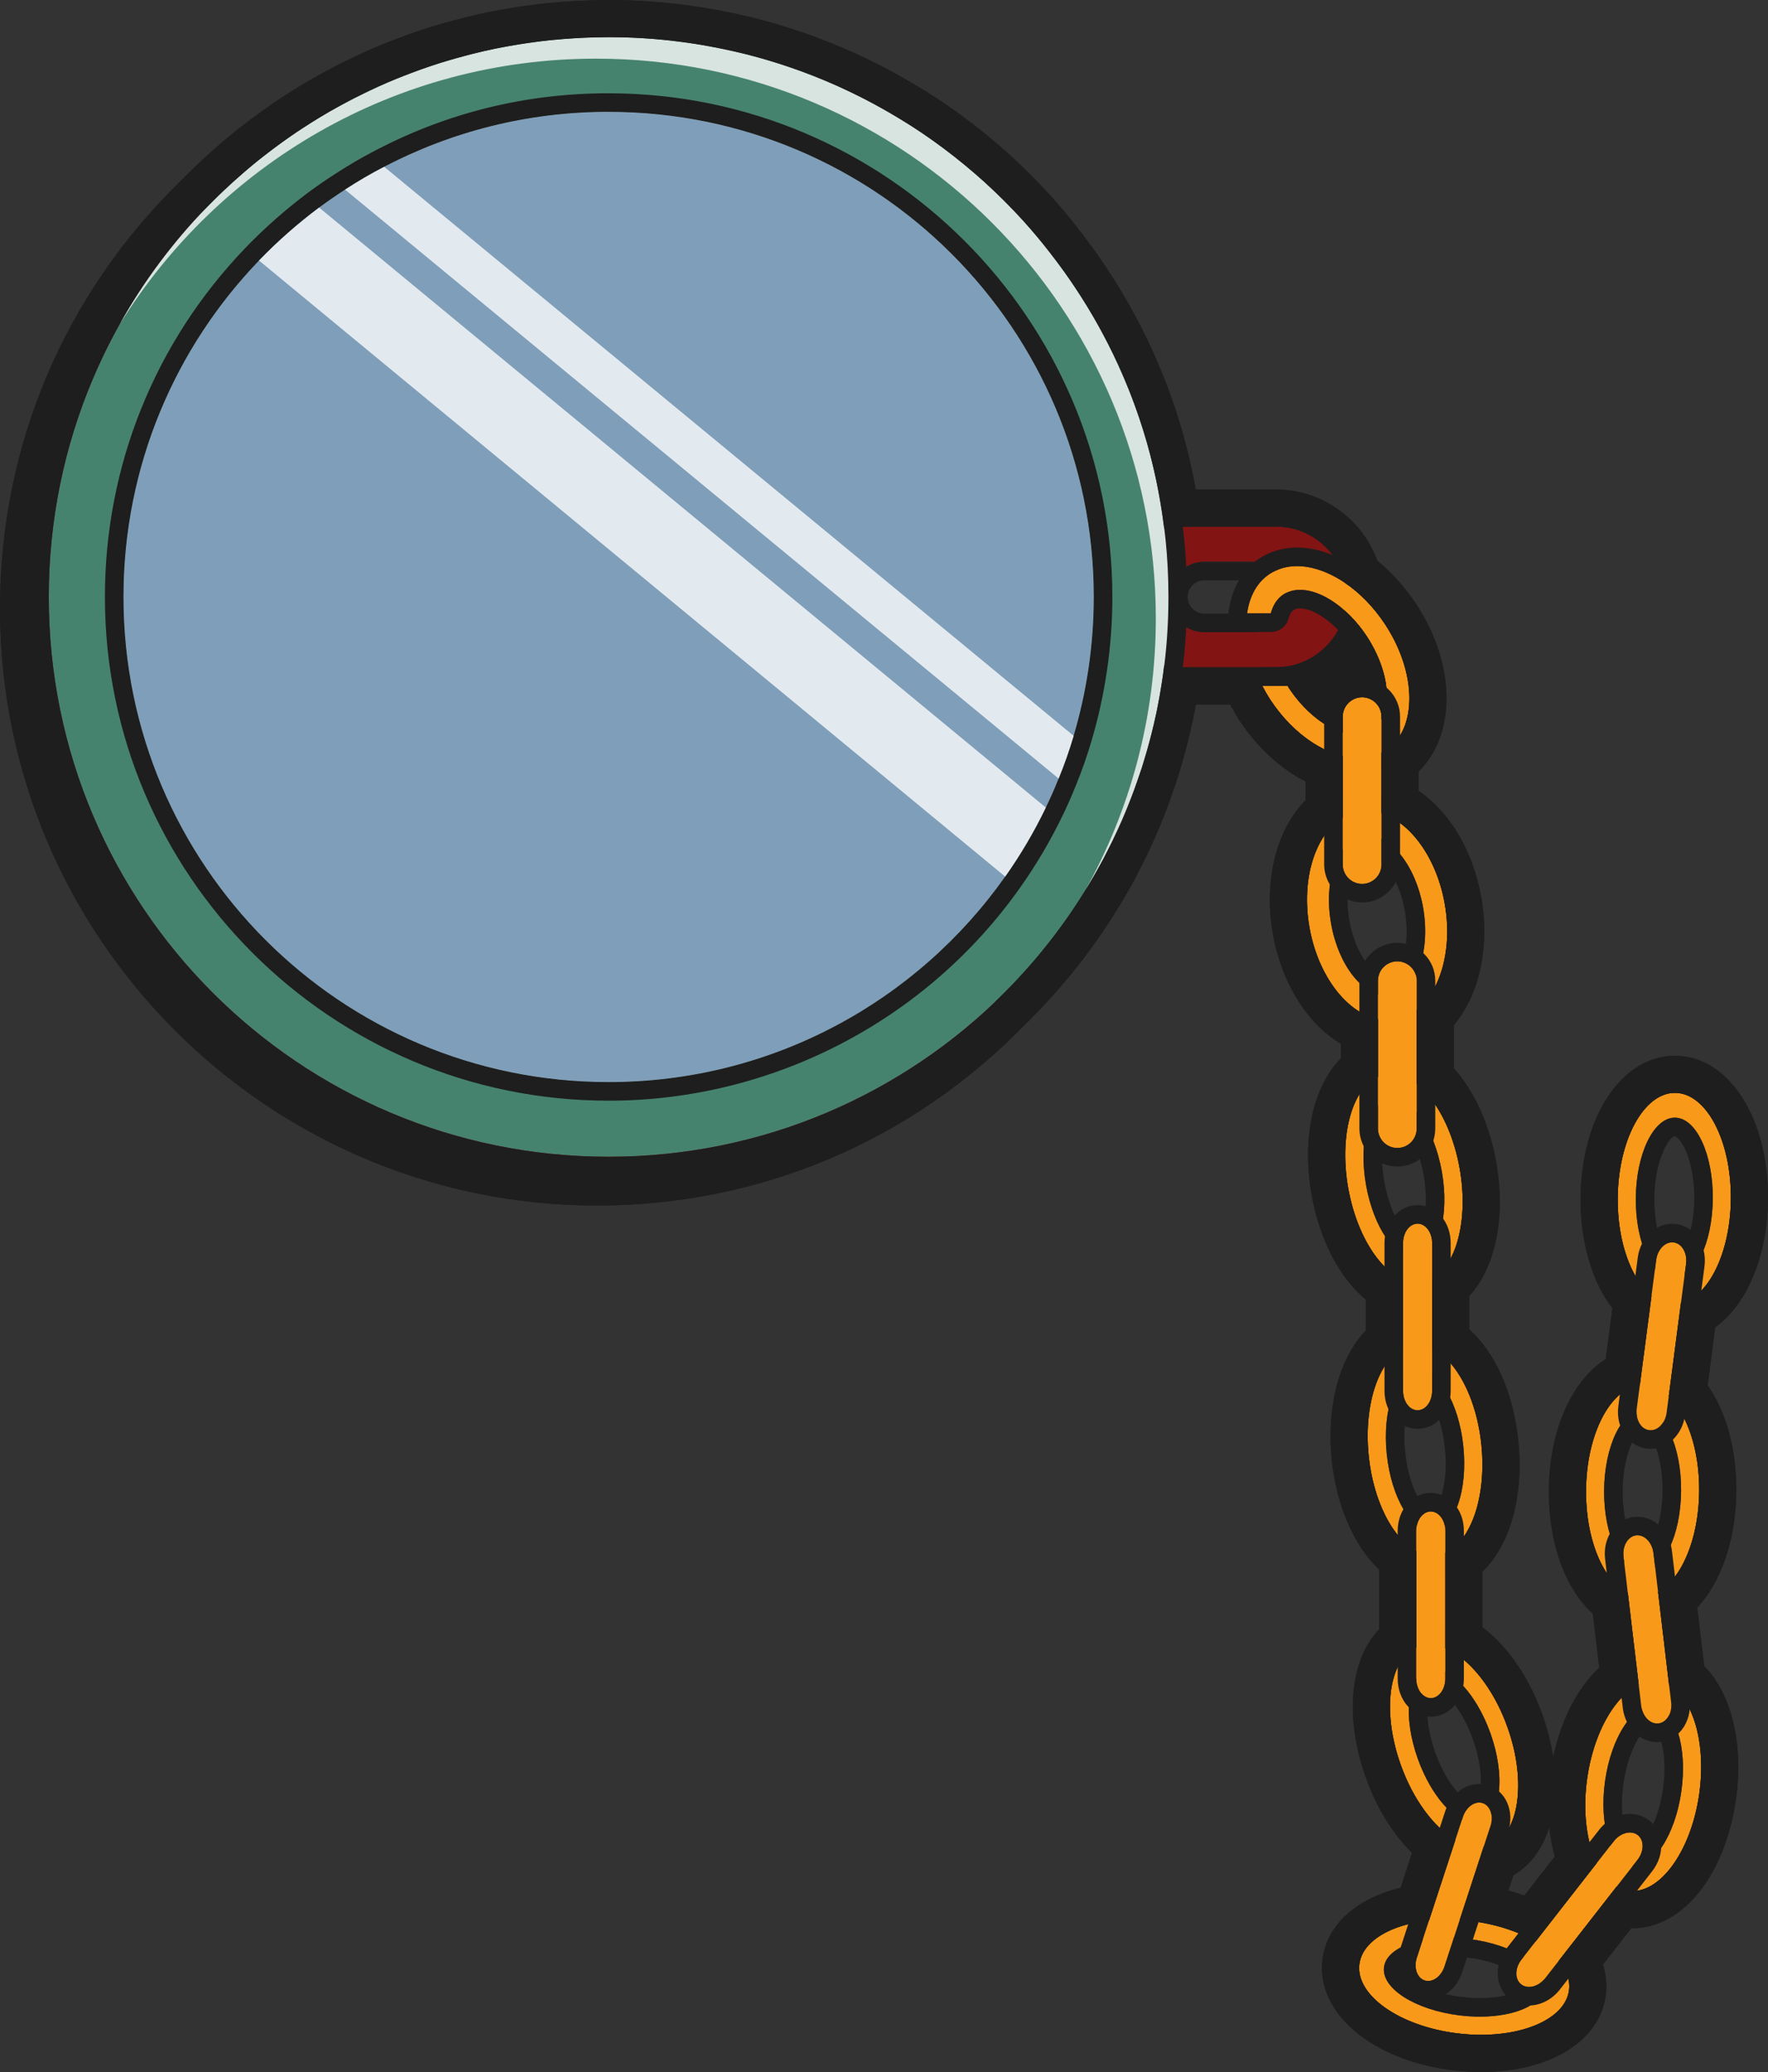 <svg xmlns="http://www.w3.org/2000/svg" width="921.51" height="1080" viewBox="0 0 921.51 1080"><rect x="0" y="0" width="921.51" height="1080" fill="#333333" stroke="none"/><g id="a"/><g id="b"><g id="c"><g id="d"><path d="M317.24 19.36c22.02.0 43.46 2.52 64.08 7.16 6.34 1.4 12.58 3 18.73 4.84 16.65 4.94 32.67 11.28 47.96 18.97 5.42 2.71 10.79 5.66 16.07 8.71 5.52 3.24 10.99 6.58 16.31 10.16 3.87 2.61 7.7 5.32 11.42 8.13 7.5 5.61 14.71 11.57 21.63 17.81 6.87 6.29 13.5 12.92 19.79 19.79 4.89 5.42 9.53 11.03 13.99 16.79 18.54 23.71 33.54 50.33 44.09 79.08 1.65 4.5 3.19 9 4.6 13.6 5.13 16.46 8.71 33.54 10.89 51.11 2.71-.63 5.57-1.02 8.52-1.02h49.8c17.76.0 32.57 12.58 35.96 29.38 7.65 5.13 14.86 12.49 20.91 21.58 16.7 25.36 16.84 54.78.34 65.67-.73.48-1.5.87-2.27 1.26v31.55c15.15 4.84 28.75 23.23 32.96 47.04 4.21 23.71-2.13 45.54-14.57 55.36v38.72c10.11 7.94 18.87 24.15 22.36 43.94 4.74 26.57-1.6 50.48-14.33 57.49v36.44c12.49 5.9 23.13 25.6 25.65 49.94 2.81 27.05-5.42 50.57-18.78 56.43v49.85c12.24 5.08 24.97 20.47 32.33 40.94 10.26 28.65 6.15 56.28-9.2 61.8-1.02.34-2.08.58-3.19.77l-12.44 38.09c1.94.14 3.92.29 5.95.53 13.02 1.6 24.63 5.52 33.54 10.74l31.94-40.94c-5.32-10.94-7.45-26.96-4.99-44.23 3.39-23.76 14.42-42.78 26.86-48.59l-5.71-48.01c-12.68-6.15-21.97-27.78-21.78-53.48.24-29.23 12.63-52.95 28.02-54.64l6.15-46.8c-10.55-8.42-17.86-28.07-17.62-50.91.24-30.3 13.57-54.78 29.76-54.79.05.0.09.0.14.0 16.31.14 29.28 24.88 29.04 55.27-.24 27.92-11.57 50.86-26.04 54.3l-6.34 48.73c9.58 9.15 16.07 27.78 15.87 49.32-.19 24.87-9.24 45.78-21.44 52.51l5.76 48.69c12.58 7.02 19.46 30.39 15.68 56.72-4.1 28.67-19.27 50.5-34.67 50.5-.77.0-1.54-.05-2.3-.16-2.13-.29-4.16-1.06-6.05-2.18l-30.15 38.67c3.97 4.84 6 10.07 5.32 15.29-1.71 13.9-21.23 23.32-45.84 23.32-4.01.0-8.15-.25-12.38-.77-30.2-3.73-53.04-19.84-51.06-36.01 1.5-12.05 16.36-20.71 36.3-22.79l13.74-42.01c-10.99-6.49-21.87-20.71-28.41-39.01-10.02-27.92-6.34-54.78 8.03-61.27v-50.33c-12.1-6.44-22.31-25.75-24.78-49.46-2.71-26.52 5.03-49.65 17.91-56.09v-35.91c-12.68-5.37-24.39-24-28.6-47.67-4.89-27.39 2.03-51.93 15.54-58.08v-30.01c-16.26-3.34-31.22-22.5-35.72-47.72-4.5-25.41 3.05-48.69 17.33-57.3v-32.13c-13.21-3.19-27.39-13.65-37.7-29.28-1.55-2.42-2.95-4.89-4.26-7.36h13.21c.19.34.39.68.58 1.02 8.03 12.15 18.63 20.52 28.17 23.33v-8.23c0-5.61 4.55-10.11 10.11-10.11s10.07 4.5 10.07 10.11v1.45c5.57-9.82 2.86-27.34-7.6-43.31-3.39-5.13-7.31-9.63-11.37-13.26-3.34 16.5-17.71 28.99-35.14 29.33-.29.1-.53.1-.82.1h-49.8c-2.9.0-5.76-.39-8.52-1.06-.29 2.52-.58 4.98-.97 7.4-.19 1.31-.44 2.61-.63 3.92-.48 3.05-1.02 6.1-1.6 9.1-.29 1.4-.53 2.81-.82 4.21-.82 3.87-1.74 7.7-2.71 11.52-.34 1.5-.77 2.95-1.16 4.4-.68 2.56-1.4 5.08-2.18 7.65-.53 1.74-1.06 3.53-1.6 5.28-.82 2.47-1.69 4.98-2.57 7.45-.92 2.71-1.94 5.42-2.95 8.08-.82 2.03-1.6 4.06-2.42 6.1-.82 2.03-1.69 4.07-2.56 6.1-.73 1.65-1.5 3.24-2.23 4.89-1.69 3.73-3.48 7.36-5.37 10.99-.63 1.31-1.31 2.66-1.98 3.92-1.16 2.18-2.37 4.36-3.58 6.48-.73 1.26-1.45 2.52-2.18 3.78-13.41 22.99-29.86 43.94-48.83 62.38-53.04 54.59-127.18 88.56-209.31 88.56-161.16.0-291.78-130.62-291.78-291.78.0-82.03 33.88-156.08 88.32-209.07.24-.24.48-.48.73-.73 1.74-1.79 3.58-3.58 5.37-5.37.97-.92 1.89-1.84 2.86-2.71 3.05-2.9 6.15-5.71 9.29-8.42 1.11-1.02 2.28-1.98 3.39-2.95 1.79-1.5 3.53-2.95 5.32-4.4 1.36-1.06 2.76-2.13 4.11-3.19 2.47-1.89 4.94-3.78 7.4-5.57 1.98-1.4 3.97-2.86 5.95-4.21 1.64-1.16 3.34-2.27 5.03-3.39 1.79-1.16 3.58-2.32 5.42-3.48 1.55-.97 3.1-1.94 4.69-2.9 3.05-1.84 6.15-3.63 9.29-5.32 1.45-.82 3-1.6 4.5-2.42 2.23-1.21 4.5-2.37 6.82-3.48 1.4-.73 2.81-1.4 4.21-2.08 3.39-1.64 6.87-3.19 10.31-4.69 1.31-.53 2.61-1.07 3.87-1.6 2.71-1.11 5.42-2.18 8.18-3.19 1.26-.48 2.56-.97 3.87-1.45 3.73-1.36 7.45-2.61 11.28-3.82 1.02-.29 2.08-.63 3.1-.92 3.15-.97 6.29-1.84 9.44-2.66 1.21-.34 2.42-.68 3.63-.97 4.02-1.02 8.03-1.94 12.1-2.81.77-.15 1.5-.29 2.27-.44 3.53-.68 7.11-1.31 10.7-1.89 1.16-.19 2.32-.39 3.48-.53 4.26-.63 8.52-1.21 12.82-1.65.44-.05.82-.1 1.26-.1 3.97-.39 7.99-.68 12-.92 1.16-.1 2.32-.15 3.49-.19 4.4-.19 8.86-.34 13.36-.34h0zm0-19.36c-4.2.0-8.58.11-14.21.36-1.31.05-2.65.12-4 .22-4.43.27-8.33.56-11.89.9-.88.04-1.58.12-2.02.17-4.97.5-9.78 1.18-13.45 1.72-1.34.17-2.68.39-4.02.62-3.76.61-7.54 1.28-11.16 1.97l-1.17.22-1.03.2c-.16.03-.32.06-.48.1-4.65 1-8.83 1.97-12.79 2.97-1.17.28-2.56.66-3.95 1.05-3.66.96-6.9 1.87-9.89 2.79-.54.16-1.08.32-1.63.49l-1.26.38c-.18.05-.35.1-.52.16-4.22 1.33-8.16 2.67-12.05 4.09-1.44.53-2.78 1.03-4.07 1.53-2.81 1.04-5.66 2.15-8.72 3.41-1.37.58-2.59 1.08-3.82 1.58-.15.06-.3.12-.44.19-3.49 1.53-7.25 3.19-11.02 5.02-1.44.7-2.91 1.41-4.38 2.16-2.52 1.21-5.02 2.49-7.44 3.81-.61.33-1.17.63-1.72.92-.98.51-1.95 1.03-2.88 1.56-3.15 1.7-6.4 3.56-9.94 5.7-1.7 1.03-3.32 2.04-4.94 3.05-2 1.26-3.85 2.46-5.7 3.66-1.96 1.29-3.78 2.49-5.55 3.73-1.4.96-2.79 1.95-4.19 2.95l-1.9 1.36c-2.78 2.01-5.37 3.99-7.96 5.98-.07.05-.16.12-.22.17l-1.92 1.49-2.19 1.7c-.08.06-.15.12-.23.18-1.87 1.52-3.69 3.04-5.57 4.6-.09.08-.18.15-.27.23l-.96.83c-.85.73-1.72 1.48-2.56 2.24-3.24 2.8-6.48 5.73-9.63 8.73-.74.67-1.46 1.37-2.19 2.07l-.83.8c-.12.11-.24.23-.36.35l-1.74 1.73c-1.25 1.24-2.51 2.49-3.72 3.73l-.54.54C33.41 153.49.0 232.62.0 317.23.0 488.8 139.58 628.37 311.14 628.37c84.67.0 163.86-33.46 223.01-94.24 20.25-19.71 37.69-42.03 51.86-66.31l2.22-3.85c1.36-2.39 2.65-4.72 3.89-7.05.73-1.36 1.5-2.88 2.21-4.36 2.13-4.1 3.99-7.91 5.68-11.65.4-.91.73-1.62 1.06-2.32.42-.92.85-1.83 1.26-2.76 1.01-2.34 1.93-4.5 2.8-6.65.44-1.08.86-2.16 1.28-3.24.37-.95.75-1.91 1.13-2.86.05-.12.09-.24.14-.36 1.05-2.74 2.16-5.7 3.2-8.77.83-2.35 1.74-4.98 2.6-7.55.05-.15.1-.31.15-.47l.81-2.68.78-2.59c.86-2.85 1.65-5.58 2.38-8.36l.3-1.11c.34-1.22.67-2.44.96-3.69 1.15-4.56 2.05-8.39 2.83-12.04.19-.91.34-1.72.5-2.52.11-.6.23-1.19.35-1.79.02-.08.03-.16.05-.24.23-1.21.46-2.43.69-3.68h17.88c1.57 2.92 3.1 5.55 4.68 8.02.05.07.1.15.14.22 9.3 14.1 21.4 25.18 34.5 31.88v9.72c-15.22 15.44-21.98 41.89-17.03 69.83 4.57 25.63 18.04 46.75 35.42 57.18v7.57c-14.33 14.53-20.51 41.5-15.23 71.08 4.21 23.66 14.62 43.43 28.3 54.79v15.99c-13.71 14.04-20.69 39.28-17.81 67.46 2.51 24.13 11.64 44.83 24.68 57.12v31.16c-15.07 15.76-18.26 45.69-6.9 77.35 5.62 15.74 14.06 29.37 24.05 39.22l-5.95 18.18c-23.24 5.62-38.47 19.34-40.73 37.49-3.4 27.66 25.8 52.42 67.9 57.61 4.93.61 9.89.92 14.75.92 35.95.0 62.09-16.2 65.05-40.32.53-4.11.46-9.55-1.54-15.66l14.79-18.97c.24.0.48.0.72.0 26.04.0 48.18-27.6 53.83-67.11 4.15-28.94-2.4-55.24-16.54-69.56l-3.6-30.45c12.46-13.38 20.15-35.55 20.34-60.5.2-21.7-5.28-41.58-14.94-55.36l3.93-30.22c16.46-11.78 27.26-36.93 27.52-66.76.34-42.4-20.39-74.55-48.22-74.79-.06.0-.26.0-.32.0-27.67.0-48.79 31.81-49.12 73.99-.24 22.88 5.94 43.85 16.59 57.65l-3.48 26.51c-17.6 11.03-29.4 36.88-29.66 68.19-.21 27.63 8.53 51.48 22.92 64.42l3.35 28.18c-11.26 10.49-19.85 27.03-24.01 46.69-1.08-7.24-2.96-14.74-5.68-22.35-7.02-19.53-18.22-35.63-31.19-45.38v-29c14.37-13.82 21.68-39.32 18.67-68.31-2.57-24.88-12.01-45.86-25.55-57.99v-17.39c13.59-14.78 19.18-41.03 14.02-69.91-3.42-19.41-11.43-36.93-22.06-48.78v-22.46c13.31-15.84 18.87-40.84 14.27-66.77-4.27-24.14-16.51-44.45-32.66-55.45v-10.01c19.6-19.1 19.62-55.62-1.25-87.32-5.85-8.79-12.76-16.47-20.27-22.56-7.87-21.91-28.91-37.11-52.76-37.11h-41.84c-2.27-12.59-5.24-24.8-8.89-36.49-1.34-4.4-2.96-9.17-4.9-14.48-11.11-30.28-26.93-58.65-47.02-84.35-4.85-6.27-9.87-12.3-14.86-17.84-6.76-7.38-13.82-14.45-21.1-21.11-7.54-6.8-15.28-13.17-23.11-19.03-3.79-2.85-7.91-5.79-12.19-8.68-4.99-3.36-10.49-6.79-17.33-10.81-6.31-3.65-11.9-6.68-17.22-9.34-16.23-8.17-33.44-14.98-51.11-20.22-6.31-1.89-13.08-3.64-20.05-5.18-22.41-5.05-45.4-7.62-68.26-7.62h0zm471.58 977.44c8.86-5.13 15.19-13.94 18.69-25.07.57 5.35 1.53 10.5 2.88 15.31l-15.91 20.39c-2.69-.97-5.45-1.85-8.28-2.63l2.61-8.01h0z" fill="#1e1e1e"/><g><path d="M708.53 1023.86c-1.99 16.16 20.86 32.28 51.03 36.01 30.18 3.72 56.26-6.37 58.25-22.53 2-16.16-20.85-32.29-51.03-36-30.17-3.73-56.25 6.36-58.25 22.53zm96.48 11.89c-1.37 10.99-21.18 17.59-44.28 14.75-23.11-2.86-40.72-14.06-39.37-25.06 1.36-11.01 21.17-17.61 44.27-14.76 23.1 2.85 40.72 14.07 39.38 25.07z" fill="#f9991a"/><path d="M754.37 1000.55c4.02.0 8.17.25 12.41.77 30.18 3.72 53.03 19.84 51.03 36-1.71 13.9-21.23 23.31-45.85 23.31-4.01.0-8.17-.25-12.4-.77-30.17-3.73-53.02-19.85-51.03-36.01 1.72-13.9 21.23-23.3 45.84-23.3h0zm16.93 50.61c18.29.0 32.55-6.15 33.7-15.41 1.34-11-16.28-22.22-39.38-25.07-3.63-.45-7.17-.66-10.58-.66-18.28.0-32.55 6.15-33.69 15.42-1.35 11 16.26 22.21 39.37 25.06 3.63.45 7.17.66 10.58.66h0zm-16.93-60.29c-30.81.0-53.1 12.78-55.45 31.8-2.73 22.16 22.83 42.28 59.45 46.8 4.55.56 9.12.84 13.58.84 30.83.0 53.12-12.78 55.46-31.8 1.43-11.52-4.78-22.8-17.47-31.76-10.92-7.71-25.83-13.04-41.98-15.03-4.55-.56-9.12-.85-13.59-.85h0zm16.93 50.61c-3.07.0-6.23-.2-9.4-.59-21.85-2.7-31.19-12.24-30.94-14.27.21-1.67 7.84-6.93 24.08-6.93 3.07.0 6.23.2 9.4.59 21.85 2.7 31.2 12.25 30.95 14.29-.21 1.65-7.85 6.91-24.09 6.91h0z" fill="#1e1e1e"/><path d="M701.07 303.86c-12.5-8.5-25.98-11.23-36.23-6.37 3.28 2.85 5.46 6.86 6.01 11.35 8.19-3.76 19.85.24 30.22 9.59.49-2.37.73-4.79.73-7.28s-.24-4.92-.73-7.28z" fill="#821413"/><path d="M701.07 318.42c-3.34 16.51-17.72 29.01-35.14 29.38-.3.06-.55.06-.85.06h-49.77c-20.27.0-36.72-16.45-36.72-36.72s16.45-36.66 36.72-36.66h49.77c17.78.0 32.59 12.62 35.99 29.38-12.5-8.5-25.98-11.23-36.23-6.37-3.22-2.91-7.53-4.67-12.2-4.67h-24.88c-10.14.0-18.39 8.19-18.39 18.33s8.25 18.39 18.39 18.39h24.88c3.1.0 6.07-.79 8.62-2.18 5.83-3.1 9.77-9.16 9.77-16.2.0-.79-.06-1.58-.18-2.31 8.19-3.76 19.85.24 30.22 9.59z" fill="#821413"/><path d="M665.08 274.48c17.78.0 32.59 12.62 35.99 29.38-8.33-5.66-17.1-8.77-25.06-8.77-3.98.0-7.75.78-11.17 2.39-3.22-2.91-7.53-4.67-12.2-4.67h-24.88c-10.14.0-18.39 8.19-18.39 18.33s8.25 18.39 18.39 18.39h24.88c3.1.0 6.07-.79 8.62-2.18 5.83-3.1 9.77-9.16 9.77-16.2.0-.79-.06-1.58-.18-2.31 2.07-.95 4.35-1.4 6.78-1.4 7.21.0 15.68 4 23.44 10.99-3.34 16.51-17.72 29.01-35.14 29.38-.3.06-.55.06-.85.06h-49.77c-20.27.0-36.72-16.45-36.72-36.72s16.45-36.66 36.72-36.66h49.77zm0-9.68h-49.77c-25.58.0-46.4 20.79-46.4 46.34s20.81 46.4 46.4 46.4h49.77c.36.0.93.0 1.65-.08 21.56-.72 39.54-15.91 43.83-37.12.68-3.36-.47-6.82-3.01-9.11-.03-.03-.07-.06-.1-.09 2.59-2.27 3.81-5.77 3.11-9.21-4.37-21.51-23.49-37.13-45.48-37.13h0zm-37.33 55.05c-4.8.0-8.71-3.91-8.71-8.71s3.91-8.65 8.71-8.65h24.88c2.13.0 4.16.77 5.7 2.17.92.84 1.98 1.47 3.1 1.89-.3 1.24-.36 2.56-.14 3.88.02.09.05.34.05.71.0 3.2-1.78 6.14-4.63 7.66-1.3.71-2.67 1.05-4.08 1.05h-24.88z" fill="#1e1e1e"/><path d="M721.95 325.46c-6.01-9.1-13.23-16.45-20.88-21.61-12.5-8.5-25.98-11.23-36.23-6.37-1.03.42-2.06 1.03-3.04 1.64-6.62 4.32-10.55 11.69-11.8 20.6h12.34c1.16-4.2 3.25-7.67 6.56-9.85.61-.42 1.27-.73 1.94-1.03 8.19-3.76 19.85.24 30.22 9.59 4.07 3.64 7.95 8.13 11.35 13.29 12.75 19.48 14.02 41.21 2.79 48.61-11.23 7.4-30.71-2.43-43.52-21.85-.22-.34-.39-.68-.61-1.02h-13.2c1.28 2.47 2.69 4.92 4.28 7.33 16.69 25.37 43.64 37.2 60.14 26.34 16.51-10.86 16.33-40.3-.36-65.67z" fill="#f9991a"/><path d="M676.02 295.09c7.96.0 16.72 3.1 25.06 8.77 7.65 5.16 14.87 12.5 20.88 21.61 16.69 25.37 16.87 54.8.36 65.67-4.16 2.74-8.99 4.04-14.15 4.04-15.3.0-33.52-11.4-46-30.38-1.59-2.41-2.99-4.86-4.28-7.33h13.2c.21.34.39.68.61 1.02 9.91 15.03 23.82 24.32 34.8 24.32 3.21.0 6.17-.79 8.71-2.47 11.23-7.4 9.95-29.13-2.79-48.61-3.4-5.16-7.28-9.65-11.35-13.29-7.76-6.99-16.24-10.99-23.44-10.99-2.43.0-4.72.46-6.78 1.4-.67.3-1.34.61-1.94 1.03-3.31 2.18-5.41 5.66-6.56 9.85h-12.34c1.25-8.91 5.18-16.28 11.8-20.6.97-.61 2-1.21 3.04-1.64 3.42-1.62 7.19-2.39 11.17-2.39h0zm0-9.68c-5.42.0-10.5 1.09-15.11 3.23-1.62.69-3.05 1.54-4.23 2.28-8.86 5.79-14.58 15.5-16.26 27.46-.39 2.77.44 5.58 2.28 7.7 1.84 2.11 4.5 3.33 7.3 3.33h12.34c4.35.0 8.17-2.91 9.33-7.1.6-2.16 1.46-3.62 2.56-4.35l.08-.05c.18-.09.36-.17.54-.25.79-.36 1.71-.54 2.78-.54 4.71.0 11.05 3.18 16.97 8.51 3.6 3.22 6.87 7.06 9.74 11.42 10.84 16.56 10.53 31.92 5.55 35.21-.89.58-1.99.87-3.38.87-6.74.0-18.08-6.86-26.72-19.97-.18-.32-.34-.59-.51-.87-1.78-2.8-4.86-4.5-8.18-4.5h-13.2c-3.38.0-6.52 1.76-8.27 4.65-1.75 2.89-1.88 6.49-.32 9.49 1.55 2.98 3.11 5.66 4.78 8.19 13.88 21.09 35.11 34.73 54.08 34.73 7.24.0 13.79-1.89 19.47-5.63 21.3-14.01 22.35-48.75 2.4-79.07-6.56-9.94-14.7-18.34-23.55-24.31-10.02-6.81-20.57-10.42-30.47-10.42h0z" fill="#1e1e1e"/><path d="M708.13 423.04c-19.46 3.45-30.93 30.53-25.61 60.46 5.32 29.94 25.41 51.41 44.86 47.95 19.46-3.45 30.93-30.53 25.61-60.46-5.32-29.94-25.41-51.41-44.86-47.95zm16.99 95.7c-13.24 2.35-27.27-14.32-31.33-37.23-4.08-22.91 3.36-43.4 16.59-45.75 13.25-2.35 27.27 14.32 31.35 37.23 4.06 22.91-3.35 43.39-16.6 45.75z" fill="#f9991a"/><path d="M712.29 422.67c18.08.0 35.77 20.5 40.71 48.31 5.31 29.94-6.15 57.01-25.61 60.46-1.38.25-2.77.37-4.15.37-18.08.0-35.77-20.5-40.71-48.31-5.31-29.94 6.15-57.01 25.61-60.47 1.38-.25 2.77-.37 4.15-.37h0zm10.32 96.28c.84.0 1.68-.07 2.52-.22 13.25-2.35 20.67-22.83 16.6-45.75-3.82-21.47-16.37-37.45-28.83-37.45-.84.0-1.68.07-2.52.22-13.24 2.35-20.67 22.83-16.59 45.75 3.81 21.47 16.36 37.45 28.82 37.45h0zm-10.32-105.96c-1.96.0-3.92.17-5.85.52-25.1 4.45-39.79 35.94-33.45 71.69 5.8 32.62 26.93 56.3 50.24 56.3 1.96.0 3.92-.17 5.85-.52 25.1-4.45 39.79-35.94 33.45-71.69-5.8-32.62-26.93-56.3-50.24-56.3h0zm10.32 96.28c-5.75.0-15.92-10.49-19.29-29.47-1.65-9.3-1.15-18.63 1.37-25.59 1.85-5.1 4.61-8.44 7.38-8.93.27-.05.54-.07.82-.07 5.75.0 15.92 10.49 19.3 29.47 3.46 19.51-2.88 33.48-8.76 34.52-.27.05-.55.07-.82.07h0z" fill="#1e1e1e"/><path d="M722.12 559.95c-16.04 2.84-24.73 29.43-19.41 59.36 5.31 29.94 22.63 51.9 38.66 49.05 16.04-2.85 24.73-29.43 19.41-59.37-5.31-29.94-22.62-51.9-38.66-49.05zm16.99 95.7c-10.9 1.94-23.04-15.07-27.12-37.98-4.06-22.91 1.47-43.06 12.38-45 10.91-1.94 23.05 15.07 27.13 37.98 4.07 22.91-1.47 43.06-12.39 45z" fill="#f9991a"/><path d="M724.96 559.7c15.19.0 30.83 21.11 35.83 49.29 5.32 29.94-3.37 56.52-19.41 59.36-.94.17-1.88.25-2.83.25-15.19.0-30.83-21.12-35.83-49.3-5.32-29.94 3.37-56.52 19.41-59.36.94-.17 1.89-.25 2.83-.25h0zm12.45 96.09c.57.0 1.14-.05 1.71-.15 10.91-1.94 16.45-22.09 12.39-45-3.86-21.72-14.97-38.13-25.42-38.13-.57.0-1.15.05-1.71.15-10.9 1.94-16.44 22.08-12.38 45 3.86 21.72 14.97 38.13 25.41 38.13h0zm-12.45-105.77c-1.52.0-3.04.13-4.53.4-11.43 2.03-20.39 11.28-25.22 26.04-4.15 12.7-4.87 28.52-2.02 44.54 5.89 33.19 24.97 57.28 45.36 57.28 1.51.0 3.04-.13 4.52-.4 11.44-2.03 20.4-11.28 25.22-26.05 4.15-12.7 4.87-28.52 2.02-44.54-5.89-33.19-24.96-57.28-45.36-57.28h0zm12.45 96.09c-3.14.0-12.34-10.26-15.88-30.15-3.85-21.68 2.52-33.41 4.54-33.77h0c3.17.0 12.37 10.26 15.91 30.14 3.85 21.68-2.53 33.42-4.55 33.78h-.02z" fill="#1e1e1e"/><path d="M737.07 701.16c-16.2 1.68-26.79 27.57-23.65 57.81 3.14 30.24 18.83 53.4 35.02 51.71 16.21-1.68 26.79-27.57 23.65-57.81-3.14-30.24-18.83-53.39-35.02-51.71zm10.04 96.67c-11.02 1.15-21.9-16.69-24.31-39.84-2.4-23.15 4.58-42.84 15.59-43.99 11.03-1.15 21.91 16.69 24.32 39.84 2.4 23.15-4.58 42.84-15.6 43.99z" fill="#f9991a"/><path d="M738.74 701.08c15.59.0 30.32 22.59 33.35 51.79 3.14 30.24-7.44 56.13-23.65 57.81-.56.06-1.11.09-1.67.09-15.59.0-30.32-22.59-33.36-51.8-3.14-30.24 7.44-56.13 23.65-57.81.56-.06 1.11-.09 1.67-.09h0zm7.37 96.81c.34.0.67-.02 1.01-.05 11.02-1.15 18-20.84 15.6-43.99-2.34-22.44-12.63-39.89-23.31-39.89-.34.0-.67.02-1.01.05-11.01 1.15-17.99 20.84-15.59 43.99 2.34 22.45 12.63 39.89 23.31 39.89h0zm-7.37-106.49c-.89.0-1.78.05-2.67.14-11.55 1.2-21.15 9.78-27.03 24.16-5.06 12.37-6.92 28.09-5.24 44.28 3.64 35.04 21.72 60.48 42.98 60.48.89.0 1.78-.05 2.67-.14 22.21-2.31 36.08-31.73 32.27-68.44-3.64-35.04-21.71-60.47-42.98-60.47h0zm7.37 96.81h0c-2.43.0-11.44-9.73-13.68-31.22-2.27-21.9 4.93-33.15 6.97-33.36 2.44.0 11.46 9.73 13.69 31.22 2.27 21.9-4.94 33.15-6.98 33.36h0z" fill="#1e1e1e"/><path d="M739.32 858.25c-15.32 5.49-19.44 33.16-9.18 61.78 10.26 28.62 31.01 47.37 46.34 41.87 15.33-5.49 19.45-33.16 9.18-61.78-10.25-28.62-31-47.37-46.34-41.87zm32.8 91.49c-10.43 3.74-25.25-10.99-33.1-32.9-7.85-21.91-5.78-42.69 4.66-46.43 10.44-3.74 25.26 10.99 33.12 32.9 7.84 21.91 5.75 42.7-4.68 46.44z" fill="#f9991a"/><path d="M744.92 857.3c14.46.0 31.69 17.57 40.73 42.83 10.27 28.62 6.15 56.29-9.18 61.78-1.8.65-3.67.96-5.6.96-14.45.0-31.68-17.57-40.74-42.83-10.26-28.62-6.14-56.28 9.18-61.78 1.8-.65 3.68-.96 5.6-.96h0zm23.79 93.03c1.17.0 2.31-.19 3.4-.58 10.43-3.74 12.52-24.53 4.68-46.44-7.04-19.61-19.65-33.48-29.71-33.48-1.18.0-2.32.19-3.41.58-10.43 3.74-12.51 24.53-4.66 46.43 7.03 19.62 19.64 33.48 29.69 33.48h0zm-23.79-102.71c-3.06.0-6.05.51-8.87 1.53-21.02 7.53-27.48 39.41-15.03 74.15 10.39 28.99 30.89 49.24 49.85 49.24 3.06.0 6.05-.51 8.87-1.53 10.93-3.91 18.21-14.54 20.5-29.9 1.97-13.22.02-28.94-5.47-44.26-10.38-28.99-30.88-49.24-49.84-49.24h0zm23.79 93.03c-3.91.0-14.13-9.05-20.58-27.07-7.43-20.73-3.12-33.36-1.19-34.06h0c4.06.0 14.27 9.04 20.73 27.05 7.42 20.72 3.1 33.36 1.16 34.06h-.14z" fill="#1e1e1e"/><path d="M864.24 876.53c-16.12-2.3-32.68 20.24-36.97 50.34-4.3 30.1 5.3 56.37 21.42 58.67 16.13 2.3 32.68-20.24 36.97-50.34 4.3-30.1-5.29-56.37-21.42-58.67zm-13.73 96.23c-10.96-1.57-17.19-21.51-13.91-44.56 3.3-23.04 14.84-40.45 25.81-38.88 10.98 1.57 17.2 21.51 13.91 44.55-3.29 23.04-14.85 40.44-25.82 38.89z" fill="#f9991a"/><path d="M861.96 876.37c.76.0 1.52.05 2.28.16 16.13 2.3 25.72 28.57 21.42 58.67-4.09 28.68-19.31 50.5-34.69 50.5-.76.0-1.52-.05-2.28-.16-16.12-2.3-25.72-28.57-21.42-58.67 4.09-28.69 19.32-50.5 34.69-50.5h0zm-10.08 96.48c10.55.0 21.29-16.9 24.45-38.99 3.29-23.04-2.93-42.98-13.91-44.55-.46-.07-.92-.1-1.38-.1-10.55.0-21.27 16.9-24.43 38.98-3.28 23.04 2.95 42.99 13.91 44.56.46.06.91.1 1.37.1h0zm10.08-106.16c-20.79.0-39.41 24.73-44.27 58.81-2.3 16.1-1.05 31.89 3.54 44.45 5.33 14.59 14.6 23.53 26.09 25.17 1.2.17 2.43.26 3.65.26 20.79.0 39.41-24.73 44.27-58.81 2.3-16.1 1.05-31.89-3.54-44.44-5.33-14.59-14.59-23.53-26.09-25.18-1.2-.17-2.43-.26-3.65-.26h0zm-10.08 96.48h-.01c-2.02-.29-8.79-11.81-5.68-33.61 2.85-19.91 11.81-30.66 14.85-30.66.36.05 2.61 1.64 4.45 7.52 2.17 6.96 2.63 16.47 1.26 26.07-2.85 19.92-11.82 30.67-14.86 30.67h0z" fill="#1e1e1e"/><path d="M856.61 721.98c-16.28-.14-29.69 24.4-29.95 54.81-.27 30.41 12.74 55.17 29.02 55.3 16.29.14 29.7-24.4 29.95-54.81.26-30.4-12.73-55.16-29.02-55.3zm-.82 97.2c-11.08-.1-19.89-19.04-19.71-42.31.2-23.28 9.33-42.06 20.42-41.96 11.09.09 19.9 19.03 19.71 42.3-.19 23.28-9.33 42.06-20.42 41.98z" fill="#f9991a"/><path d="M856.48 721.98s.09.0.14.0c16.29.14 29.28 24.9 29.02 55.3-.25 30.32-13.58 54.81-29.81 54.81-.04.0-.09.0-.14.0-16.28-.13-29.29-24.89-29.02-55.3.26-30.32 13.59-54.81 29.81-54.81h0zm-.61 97.2c11.05.0 20.16-18.75 20.35-41.98.19-23.27-8.62-42.21-19.71-42.3-.03.0-.06.0-.08.0-11.05.0-20.13 18.75-20.34 41.96-.18 23.28 8.64 42.21 19.71 42.31h.07zm.61-106.88c-22.2.0-39.18 27.69-39.49 64.41-.14 16.27 3.2 31.75 9.41 43.58 7.22 13.75 17.59 21.38 29.21 21.48 22.43.0 39.41-27.69 39.71-64.41.31-36.9-16.29-64.87-38.62-65.06-.03.0-.19.0-.22.0h0zm-.61 106.88v-9.68c-2.04-.02-10.28-10.54-10.1-32.56.18-20.88 8.08-32.36 10.66-32.36.34.0 2.79 1.28 5.39 6.87 3.08 6.61 4.8 15.97 4.72 25.67-.17 20.9-8.08 32.38-10.67 32.38v9.68h0z" fill="#1e1e1e"/><path d="M873.13 569.65c-16.28-.14-29.69 24.4-29.95 54.81-.27 30.41 12.74 55.17 29.02 55.3 16.29.14 29.7-24.4 29.95-54.81.26-30.4-12.73-55.16-29.02-55.3zm-.82 97.2c-11.08-.1-19.89-19.04-19.71-42.31.2-23.28 9.33-42.06 20.42-41.96 11.09.09 19.9 19.03 19.71 42.3-.19 23.28-9.33 42.06-20.42 41.98z" fill="#f9991a"/><path d="M873 569.65s.09.0.14.0c16.29.14 29.28 24.9 29.02 55.3-.25 30.32-13.58 54.81-29.81 54.81-.04.0-.09.0-.14.0-16.28-.13-29.29-24.89-29.02-55.3.26-30.32 13.59-54.81 29.81-54.81h0zm-.61 97.2c11.05.0 20.16-18.75 20.35-41.98.19-23.27-8.62-42.21-19.71-42.3-.03.0-.06.0-.08.0-11.05.0-20.13 18.75-20.34 41.96-.18 23.28 8.63 42.21 19.71 42.31h.07zm.61-106.88c-22.2.0-39.18 27.69-39.49 64.41-.14 16.27 3.2 31.75 9.41 43.58 7.22 13.75 17.59 21.38 29.21 21.48 22.43.0 39.41-27.69 39.71-64.41.31-36.9-16.29-64.87-38.62-65.06-.03.0-.19.0-.22.0h0zm-.61 106.88v-9.68c-2.04-.02-10.28-10.54-10.1-32.56.18-20.88 8.08-32.36 10.66-32.36.35.0 2.79 1.28 5.4 6.87 3.08 6.61 4.8 15.97 4.72 25.67-.17 20.9-8.08 32.38-10.67 32.38v9.68h0z" fill="#1e1e1e"/><path d="M720.05 450.63c0 5.57-4.52 10.09-10.1 10.09h0c-5.57.0-10.09-4.52-10.09-10.09v-77.08c0-5.57 4.52-10.09 10.09-10.09h0c5.58.0 10.1 4.52 10.1 10.09v77.08z" fill="#f9991a"/><path d="M709.95 363.46c5.58.0 10.1 4.52 10.1 10.09v77.08c0 5.57-4.52 10.09-10.1 10.09s-10.09-4.52-10.09-10.09v-77.08c0-5.57 4.52-10.09 10.09-10.09h0zm0-9.68c-10.9.0-19.77 8.87-19.77 19.77v77.08c0 10.9 8.87 19.77 19.77 19.77s19.78-8.87 19.78-19.77v-77.08c0-10.9-8.87-19.77-19.78-19.77h0z" fill="#1e1e1e"/><path d="M738.4 588.27c0 5.57-4.52 10.09-10.1 10.09h0c-5.57.0-10.09-4.52-10.09-10.09v-77.08c0-5.57 4.52-10.09 10.09-10.09h0c5.58.0 10.1 4.52 10.1 10.09v77.08z" fill="#f9991a"/><path d="M728.31 501.1c5.58.0 10.1 4.52 10.1 10.09v77.08c0 5.57-4.52 10.09-10.1 10.09s-10.09-4.52-10.09-10.09v-77.08c0-5.57 4.52-10.09 10.09-10.09h0zm0-9.68c-10.9.0-19.77 8.87-19.77 19.77v77.08c0 10.9 8.87 19.77 19.77 19.77s19.78-8.87 19.78-19.77v-77.08c0-10.9-8.87-19.77-19.78-19.77h0z" fill="#1e1e1e"/><path d="M746.44 725c0 5.57-3.39 10.09-7.57 10.09h0c-4.18.0-7.57-4.52-7.57-10.09v-77.08c0-5.57 3.39-10.09 7.57-10.09h0c4.18.0 7.57 4.52 7.57 10.09V725z" fill="#f9991a"/><path d="M738.87 637.82c4.18.0 7.57 4.52 7.57 10.09v77.08c0 5.57-3.39 10.09-7.57 10.09s-7.57-4.52-7.57-10.09v-77.08c0-5.57 3.39-10.09 7.57-10.09h0zm0-9.68c-9.67.0-17.25 8.68-17.25 19.77v77.08c0 11.09 7.58 19.77 17.25 19.77s17.25-8.68 17.25-19.77v-77.08c0-11.09-7.58-19.77-17.25-19.77h0z" fill="#1e1e1e"/><path d="M753.32 875.03c0 5.57-3.39 10.09-7.57 10.09h0c-4.18.0-7.57-4.52-7.57-10.09v-77.08c0-5.57 3.39-10.09 7.57-10.09h0c4.18.0 7.57 4.52 7.57 10.09v77.08z" fill="#f9991a"/><path d="M745.75 787.85c4.18.0 7.57 4.52 7.57 10.09v77.08c0 5.57-3.39 10.09-7.57 10.09s-7.57-4.52-7.57-10.09v-77.08c0-5.57 3.39-10.09 7.57-10.09h0zm0-9.68c-9.67.0-17.25 8.68-17.25 19.77v77.08c0 11.09 7.58 19.77 17.25 19.77s17.25-8.68 17.25-19.77v-77.08c0-11.09-7.58-19.77-17.25-19.77h0z" fill="#1e1e1e"/><path d="M752.89 1025.04c-1.73 5.3-6.35 8.54-10.33 7.24h0c-3.98-1.3-5.79-6.65-4.05-11.94l23.97-73.26c1.73-5.3 6.36-8.54 10.33-7.24h0c3.97 1.3 5.79 6.65 4.05 11.94l-23.97 73.26z" fill="#f9991a"/><path d="M770.99 939.54c.61.0 1.22.09 1.81.29 3.97 1.3 5.79 6.65 4.05 11.94l-23.97 73.26c-1.47 4.51-5.04 7.52-8.52 7.52-.61.0-1.22-.09-1.81-.29-3.98-1.3-5.79-6.65-4.05-11.94l23.97-73.26c1.47-4.51 5.04-7.52 8.52-7.52h0zm0-9.68h0c-7.82.0-14.94 5.7-17.72 14.2l-23.97 73.26c-1.48 4.54-1.51 9.36-.08 13.59 1.74 5.14 5.51 8.99 10.33 10.57 1.55.51 3.17.76 4.82.76 7.82.0 14.94-5.7 17.72-14.19l23.97-73.26c3.44-10.54-1.05-21.15-10.24-24.15-1.56-.51-3.18-.77-4.83-.77h0z" fill="#1e1e1e"/><path d="M805.38 1031.1c-3.47 4.46-9.07 5.91-12.5 3.24h0c-3.43-2.67-3.38-8.45.11-12.91l48.12-61.68c3.47-4.46 9.08-5.91 12.51-3.24h0c3.42 2.67 3.37 8.45-.11 12.91l-48.13 61.68z" fill="#f9991a"/><path d="M849.54 955.17c1.5.0 2.91.43 4.08 1.34 3.42 2.67 3.37 8.45-.11 12.91l-48.13 61.68c-2.29 2.95-5.51 4.58-8.42 4.58-1.5.0-2.91-.43-4.07-1.34-3.43-2.67-3.38-8.45.11-12.91l48.12-61.68c2.29-2.95 5.52-4.58 8.43-4.58h0zm0-9.68h0c-6.01.0-12.01 3.11-16.07 8.31l-48.12 61.67c-3.55 4.54-5.21 10.17-4.55 15.45.55 4.48 2.73 8.4 6.13 11.05 2.83 2.21 6.3 3.38 10.02 3.38 6 0 12-3.11 16.06-8.31l48.12-61.67c6.87-8.81 6.18-20.45-1.57-26.49-2.85-2.22-6.31-3.39-10.03-3.39h0z" fill="#1e1e1e"/><path d="M871.02 887.24c.68 5.61-2.28 10.58-6.59 11.09h0c-4.31.52-8.34-3.63-9.01-9.25l-9.22-77.69c-.67-5.61 2.28-10.58 6.6-11.1h0c4.31-.51 8.34 3.63 9.01 9.25l9.2 77.69z" fill="#f9991a"/><path d="M853.53 800.27c4.03.0 7.66 3.99 8.29 9.29l9.2 77.69c.68 5.61-2.28 10.58-6.59 11.09-.24.03-.49.04-.73.04-4.03.0-7.65-3.99-8.28-9.29l-9.22-77.69c-.67-5.61 2.28-10.58 6.6-11.1.24-.03.48-.04.72-.04h0zm0-9.68c-.62.0-1.24.04-1.86.11-5.07.6-9.58 3.63-12.35 8.3-2.33 3.92-3.29 8.73-2.72 13.55l9.22 77.68c1.21 10.17 8.9 17.83 17.9 17.83.62.0 1.25-.04 1.88-.11 4.27-.51 8.17-2.74 10.96-6.29 3.29-4.18 4.78-9.86 4.09-15.57l-9.2-77.67c-1.21-10.17-8.9-17.83-17.9-17.83h0z" fill="#1e1e1e"/><path d="M868.67 736.35c-.72 5.61-4.81 9.7-9.12 9.14h0c-4.3-.56-7.19-5.57-6.45-11.18l10.13-77.57c.73-5.61 4.81-9.7 9.12-9.14h0c4.31.56 7.2 5.57 6.46 11.18l-10.14 77.57z" fill="#f9991a"/><path d="M871.55 647.55c.26.0.53.02.79.05 4.31.56 7.2 5.57 6.46 11.18l-10.14 77.57c-.68 5.26-4.31 9.19-8.32 9.19-.26.0-.53-.02-.8-.05-4.3-.56-7.19-5.57-6.45-11.17l10.13-77.57c.69-5.26 4.32-9.19 8.32-9.19h0zm0-9.68h0c-8.91.0-16.61 7.57-17.92 17.62l-10.13 77.57c-.75 5.7.67 11.39 3.91 15.61 2.75 3.58 6.62 5.86 10.89 6.41.68.09 1.36.13 2.05.13 8.93.0 16.63-7.58 17.92-17.63l10.14-77.55c.75-5.69-.67-11.39-3.91-15.61-2.75-3.58-6.62-5.87-10.9-6.42-.69-.09-1.37-.13-2.05-.13h0z" fill="#1e1e1e"/><path d="M602.94 317.23c0 161.14-130.64 291.79-291.8 291.79S19.36 478.38 19.36 317.23 150 25.43 311.14 25.43s291.8 130.64 291.8 291.8z" fill="#821413"/><path d="M609.01 311.16c0 161.14-130.64 291.79-291.8 291.79S25.43 472.31 25.43 311.16 156.07 19.36 317.21 19.36s291.8 130.64 291.8 291.8z" fill="#46836e"/><path d="M317.21 19.36c161.16.0 291.8 130.64 291.8 291.8s-130.64 291.79-291.8 291.79S25.43 472.31 25.43 311.16 156.07 19.36 317.21 19.36h0zm0-9.68C150.98 9.68 15.75 144.93 15.75 311.16s135.24 301.47 301.47 301.47 301.48-135.24 301.48-301.47S483.45 9.68 317.21 9.68h0z" fill="#1e1e1e"/><path d="M310.63 30.57c161.16.0 291.8 130.64 291.8 291.8.0 51.63-13.47 100.1-37 142.17 27.6-44.57 43.58-97.1 43.58-153.38.0-161.16-130.64-291.8-291.8-291.8-109.51.0-204.88 60.37-254.79 149.61C113.86 85.92 205.77 30.57 310.63 30.57z" fill="#fcfcfc" opacity=".8"/><path d="M570.11 311.16c0 139.66-113.21 252.88-252.89 252.88s-252.87-113.22-252.87-252.88S177.55 58.27 317.21 58.27s252.89 113.21 252.89 252.89z" fill="#c0bfbf"/><path d="M570.1 311.14c0 25.19-3.7 49.46-10.5 72.41-2.25 7.59-4.86 15.05-7.83 22.27-2.06 5.16-4.25 10.2-6.68 15.11-6.07 12.62-13.17 24.64-21.18 35.99-45.76 64.82-121.26 107.12-206.72 107.12-139.65.0-252.84-113.19-252.84-252.9.0-68.04 26.89-129.88 70.65-175.34 9.65-10.01 20.15-19.24 31.32-27.62 4.43-3.28 8.92-6.37 13.53-9.35 6.62-4.31 13.41-8.31 20.39-11.9 35.02-18.33 74.77-28.65 116.95-28.65 139.71.0 252.9 113.19 252.9 252.84z" fill="#7f9eb9"/><path d="M317.2 58.3c139.71.0 252.9 113.19 252.9 252.84.0 25.19-3.7 49.46-10.5 72.41-2.25 7.59-4.86 15.05-7.83 22.27-2.06 5.16-4.25 10.2-6.68 15.11-6.07 12.62-13.17 24.64-21.18 35.99-45.76 64.82-121.26 107.12-206.72 107.12-139.65.0-252.84-113.19-252.84-252.9.0-68.04 26.89-129.88 70.65-175.34 9.65-10.01 20.15-19.24 31.32-27.62 4.43-3.28 8.92-6.37 13.53-9.35 6.62-4.31 13.41-8.31 20.39-11.9 35.02-18.33 74.77-28.65 116.95-28.65h0zm0-9.68c-42.87.0-83.73 10.01-121.44 29.75-6.88 3.53-14.03 7.7-21.19 12.36-4.85 3.13-9.45 6.3-14.01 9.68-11.73 8.8-22.66 18.43-32.53 28.68-47.3 49.14-73.35 113.8-73.35 182.06.0 144.79 117.77 262.58 262.52 262.58 85.22.0 165.46-41.58 214.62-111.22 8.38-11.87 15.78-24.45 22-37.38 2.3-4.66 4.59-9.83 6.94-15.71 3.01-7.3 5.75-15.11 8.12-23.12 7.23-24.41 10.9-49.69 10.9-75.15.0-144.75-117.79-262.52-262.58-262.52h0z" fill="#1e1e1e"/><path d="M559.6 383.54c-2.25 7.59-4.86 15.05-7.83 22.27L179.85 98.84c6.62-4.31 13.41-8.31 20.39-11.9l359.36 296.6z" fill="#fcfcfc" opacity=".8"/><path d="M545.1 420.93c-6.07 12.62-13.17 24.64-21.18 35.99L135 135.8c9.65-10.01 20.15-19.24 31.32-27.62l378.78 312.75z" fill="#fcfcfc" opacity=".8"/></g><path d="M317.24 19.36c22.02.0 43.46 2.52 64.08 7.16 6.34 1.4 12.58 3 18.73 4.84 16.65 4.94 32.67 11.28 47.96 18.97 5.42 2.71 10.79 5.66 16.07 8.71 5.52 3.24 10.99 6.58 16.31 10.16 3.87 2.61 7.69 5.32 11.42 8.13 7.5 5.61 14.71 11.57 21.63 17.81 6.87 6.29 13.5 12.92 19.79 19.79 4.89 5.42 9.53 11.03 13.99 16.79 18.54 23.71 33.54 50.33 44.09 79.08 1.65 4.5 3.19 9 4.6 13.6 5.13 16.45 8.71 33.54 10.89 51.11 2.71-.63 5.57-1.02 8.52-1.02h49.8c17.76.0 32.57 12.58 35.96 29.38 7.65 5.13 14.86 12.49 20.91 21.58 16.7 25.36 16.84 54.78.34 65.67-.73.48-1.5.87-2.27 1.26v31.55c15.15 4.84 28.75 23.23 32.96 47.04 4.21 23.71-2.13 45.54-14.57 55.36v38.72c10.11 7.94 18.87 24.15 22.36 43.94 4.74 26.57-1.6 50.48-14.33 57.49v36.44c12.49 5.9 23.13 25.6 25.65 49.94 2.81 27.05-5.42 50.57-18.78 56.43v49.85c12.24 5.08 24.97 20.47 32.33 40.94 10.26 28.65 6.15 56.28-9.2 61.8-1.02.34-2.08.58-3.19.77l-12.44 38.09c1.94.15 3.92.29 5.95.53 13.02 1.6 24.63 5.52 33.54 10.74l31.94-40.94c-5.32-10.94-7.45-26.96-4.99-44.23 3.39-23.76 14.42-42.78 26.86-48.59l-5.71-48.01c-12.68-6.15-21.97-27.78-21.78-53.48.24-29.23 12.63-52.95 28.02-54.64l6.15-46.8c-10.55-8.42-17.86-28.07-17.62-50.91.24-30.3 13.57-54.78 29.76-54.78.05.0.1.0.14.0 16.31.15 29.28 24.88 29.04 55.27-.24 27.92-11.57 50.86-26.04 54.3l-6.34 48.73c9.58 9.15 16.07 27.78 15.87 49.32-.19 24.87-9.24 45.78-21.44 52.51l5.76 48.69c12.58 7.02 19.46 30.39 15.68 56.72-4.1 28.67-19.27 50.5-34.67 50.5-.77.0-1.54-.05-2.3-.16-2.13-.29-4.16-1.06-6.05-2.18l-30.15 38.67c3.97 4.84 6 10.07 5.32 15.29-1.71 13.9-21.23 23.33-45.84 23.33-4.01.0-8.15-.25-12.38-.77-30.2-3.73-53.04-19.84-51.06-36.01 1.5-12.05 16.36-20.71 36.3-22.79l13.74-42.01c-10.99-6.49-21.87-20.71-28.41-39.01-10.02-27.92-6.34-54.78 8.03-61.27v-50.33c-12.1-6.44-22.31-25.75-24.78-49.46-2.71-26.52 5.03-49.65 17.91-56.09v-35.91c-12.68-5.37-24.39-24-28.6-47.67-4.89-27.39 2.03-51.93 15.54-58.08v-30.01c-16.26-3.34-31.22-22.5-35.72-47.72-4.5-25.41 3.05-48.69 17.33-57.3v-32.13c-13.21-3.19-27.39-13.65-37.7-29.28-1.55-2.42-2.95-4.89-4.26-7.36h13.21c.19.34.39.68.58 1.02 8.03 12.15 18.63 20.52 28.17 23.33v-8.23c0-5.61 4.55-10.11 10.11-10.11s10.07 4.5 10.07 10.11v1.45c5.57-9.82 2.86-27.34-7.6-43.31-3.39-5.13-7.31-9.63-11.37-13.26-3.34 16.5-17.71 28.99-35.14 29.33-.29.1-.53.1-.82.1h-49.8c-2.9.0-5.76-.39-8.52-1.06-.29 2.52-.58 4.98-.97 7.4-.19 1.31-.44 2.61-.63 3.92-.48 3.05-1.02 6.1-1.6 9.1-.29 1.4-.53 2.81-.82 4.21-.82 3.87-1.74 7.69-2.71 11.52-.34 1.5-.77 2.95-1.16 4.4-.68 2.56-1.4 5.08-2.18 7.65-.53 1.74-1.06 3.53-1.6 5.28-.82 2.47-1.69 4.98-2.57 7.45-.92 2.71-1.94 5.42-2.95 8.08-.82 2.03-1.6 4.07-2.42 6.1-.82 2.03-1.69 4.07-2.56 6.1-.73 1.65-1.5 3.24-2.23 4.89-1.69 3.73-3.48 7.36-5.37 10.99-.63 1.31-1.31 2.66-1.98 3.92-1.16 2.18-2.37 4.36-3.58 6.49-.73 1.26-1.45 2.52-2.18 3.78-13.41 22.99-29.86 43.94-48.83 62.38-53.04 54.59-127.18 88.56-209.31 88.56-161.16.0-291.78-130.62-291.78-291.78.0-82.03 33.88-156.08 88.32-209.07.24-.24.48-.48.73-.73 1.74-1.79 3.58-3.58 5.37-5.37.97-.92 1.89-1.84 2.86-2.71 3.05-2.9 6.15-5.71 9.29-8.42 1.11-1.02 2.27-1.98 3.39-2.95 1.79-1.5 3.53-2.95 5.32-4.4 1.36-1.06 2.76-2.13 4.11-3.19 2.47-1.89 4.94-3.78 7.4-5.57 1.98-1.4 3.97-2.86 5.95-4.21 1.65-1.16 3.34-2.27 5.03-3.39 1.79-1.16 3.58-2.32 5.42-3.48 1.55-.97 3.1-1.94 4.69-2.9 3.05-1.84 6.15-3.63 9.29-5.32 1.45-.82 3-1.6 4.5-2.42 2.23-1.21 4.5-2.37 6.82-3.48 1.4-.73 2.81-1.4 4.21-2.08 3.39-1.65 6.87-3.19 10.31-4.69 1.31-.53 2.61-1.06 3.87-1.6 2.71-1.11 5.42-2.18 8.18-3.19 1.26-.48 2.56-.97 3.87-1.45 3.73-1.36 7.45-2.61 11.28-3.82 1.02-.29 2.08-.63 3.1-.92 3.15-.97 6.29-1.84 9.44-2.66 1.21-.34 2.42-.68 3.63-.97 4.02-1.02 8.03-1.94 12.1-2.81.77-.15 1.5-.29 2.27-.44 3.53-.68 7.11-1.31 10.7-1.89 1.16-.19 2.32-.39 3.48-.53 4.26-.63 8.52-1.21 12.82-1.65.44-.05.82-.1 1.26-.1 3.97-.39 7.99-.68 12-.92 1.16-.1 2.32-.15 3.48-.19 4.4-.19 8.86-.34 13.36-.34h0zm0-19.36c-4.2.0-8.58.11-14.21.36-1.31.05-2.65.12-4 .22-4.43.27-8.33.56-11.89.9-.88.04-1.58.12-2.02.17-4.97.5-9.79 1.18-13.45 1.72-1.34.17-2.68.39-4.02.61-3.77.61-7.55 1.28-11.16 1.97l-1.17.22-1.03.2c-.16.03-.32.06-.48.1-4.65 1-8.83 1.97-12.79 2.97-1.17.28-2.55.66-3.94 1.05-3.66.96-6.9 1.87-9.9 2.79-.54.15-1.08.32-1.63.48l-1.27.38c-.18.05-.35.1-.52.16-4.22 1.33-8.16 2.67-12.05 4.09-1.44.53-2.78 1.03-4.07 1.53-2.8 1.03-5.66 2.15-8.72 3.41-1.37.58-2.6 1.08-3.82 1.58-.15.06-.3.12-.44.19-3.49 1.52-7.25 3.19-11.02 5.02-1.44.69-2.91 1.41-4.38 2.16-2.52 1.21-5.02 2.49-7.44 3.81-.61.33-1.16.63-1.72.92-.98.52-1.95 1.03-2.89 1.56-3.14 1.7-6.4 3.56-9.94 5.7-1.69 1.03-3.3 2.03-4.91 3.04-2.02 1.27-3.86 2.47-5.71 3.67-1.97 1.3-3.8 2.5-5.57 3.75-1.39.95-2.79 1.95-4.18 2.95l-1.91 1.36c-2.78 2.02-5.37 4-7.96 5.98-.07.05-.16.12-.22.17l-1.93 1.5-2.19 1.7c-.08.06-.16.12-.23.19-1.87 1.52-3.69 3.03-5.56 4.6-.09.08-.18.15-.27.23l-.97.83c-.85.73-1.71 1.47-2.55 2.23-3.25 2.8-6.48 5.74-9.63 8.73-.74.67-1.46 1.37-2.19 2.07l-.83.79c-.12.11-.24.23-.36.35l-1.74 1.73c-1.26 1.25-2.51 2.49-3.73 3.74l-.54.54C33.41 153.49.0 232.62.0 317.23c0 171.56 139.58 311.14 311.14 311.14 84.67.0 163.86-33.46 223.01-94.24 20.25-19.71 37.69-42.03 51.86-66.31l1.01-1.74 1.22-2.11c1.36-2.39 2.65-4.72 3.89-7.05.73-1.36 1.5-2.88 2.21-4.36 2.13-4.1 3.99-7.91 5.68-11.65.4-.91.73-1.62 1.06-2.32.42-.92.85-1.83 1.26-2.76 1.01-2.35 1.93-4.5 2.8-6.65.44-1.08.86-2.16 1.28-3.24.37-.95.75-1.91 1.13-2.86.05-.12.09-.24.14-.36 1.05-2.74 2.16-5.7 3.2-8.77.83-2.35 1.74-4.98 2.6-7.55.05-.15.1-.31.15-.46l.82-2.7.78-2.57c.86-2.85 1.65-5.58 2.38-8.36l.3-1.11c.34-1.22.67-2.44.96-3.69 1.15-4.56 2.05-8.39 2.83-12.04.19-.91.34-1.72.5-2.53.11-.6.23-1.19.35-1.79.02-.08.03-.16.05-.24.23-1.21.46-2.43.69-3.68h17.88c1.57 2.92 3.1 5.55 4.68 8.02.05.07.1.15.14.22 9.3 14.1 21.4 25.18 34.5 31.88v9.72c-15.22 15.44-21.98 41.89-17.03 69.83 4.57 25.63 18.04 46.75 35.42 57.18v7.57c-14.33 14.53-20.51 41.5-15.23 71.07 4.21 23.66 14.62 43.44 28.3 54.79v15.99c-13.71 14.04-20.69 39.28-17.81 67.46 2.51 24.13 11.64 44.83 24.68 57.12v31.16c-15.07 15.76-18.26 45.69-6.9 77.35 5.62 15.74 14.06 29.37 24.05 39.22l-5.95 18.18c-23.24 5.62-38.47 19.34-40.73 37.49-3.4 27.66 25.8 52.42 67.9 57.61 4.93.61 9.89.92 14.75.92 35.95.0 62.09-16.21 65.05-40.32.53-4.11.46-9.55-1.54-15.66l14.79-18.97c.24.0.48.0.72.0 26.04.0 48.18-27.6 53.83-67.11 4.15-28.94-2.4-55.24-16.55-69.56l-3.6-30.45c12.46-13.38 20.15-35.55 20.34-60.5.2-21.7-5.28-41.58-14.94-55.36l3.93-30.22c16.46-11.78 27.26-36.93 27.52-66.76.34-42.4-20.39-74.55-48.22-74.79-.06.0-.26.0-.32.0-27.67.0-48.79 31.81-49.12 73.99-.24 22.88 5.94 43.85 16.58 57.65l-3.48 26.51c-17.6 11.03-29.4 36.88-29.66 68.19-.21 27.63 8.53 51.48 22.92 64.42l3.35 28.18c-11.26 10.49-19.85 27.03-24.01 46.69-1.08-7.24-2.96-14.74-5.68-22.35-7.02-19.53-18.22-35.63-31.19-45.38v-29c14.37-13.82 21.68-39.32 18.67-68.31-2.57-24.88-12.01-45.86-25.55-57.99v-17.39c13.59-14.78 19.18-41.03 14.02-69.91-3.42-19.41-11.43-36.93-22.06-48.78v-22.45c13.31-15.84 18.87-40.84 14.27-66.77-4.27-24.14-16.51-44.45-32.66-55.45v-10.01c19.6-19.1 19.62-55.62-1.25-87.32-5.85-8.79-12.76-16.47-20.27-22.56-7.87-21.91-28.91-37.11-52.76-37.11h-41.84c-2.27-12.59-5.24-24.8-8.89-36.49-1.34-4.4-2.96-9.17-4.9-14.48-11.11-30.28-26.93-58.65-47.02-84.35-4.85-6.27-9.87-12.3-14.86-17.84-6.76-7.38-13.82-14.45-21.1-21.11-7.53-6.8-15.27-13.17-23.11-19.03-3.79-2.85-7.91-5.79-12.19-8.68-4.99-3.36-10.49-6.79-17.33-10.81-6.31-3.65-11.9-6.68-17.22-9.34-16.23-8.17-33.44-14.98-51.11-20.22-6.32-1.89-13.08-3.64-20.05-5.18-22.41-5.05-45.4-7.62-68.26-7.62h0zm471.58 977.44c8.86-5.13 15.2-13.94 18.69-25.07.57 5.35 1.53 10.5 2.88 15.31l-15.91 20.39c-2.69-.97-5.45-1.85-8.28-2.63l2.61-8.01h0z" fill="#1e1e1e"/></g></g></g></svg>